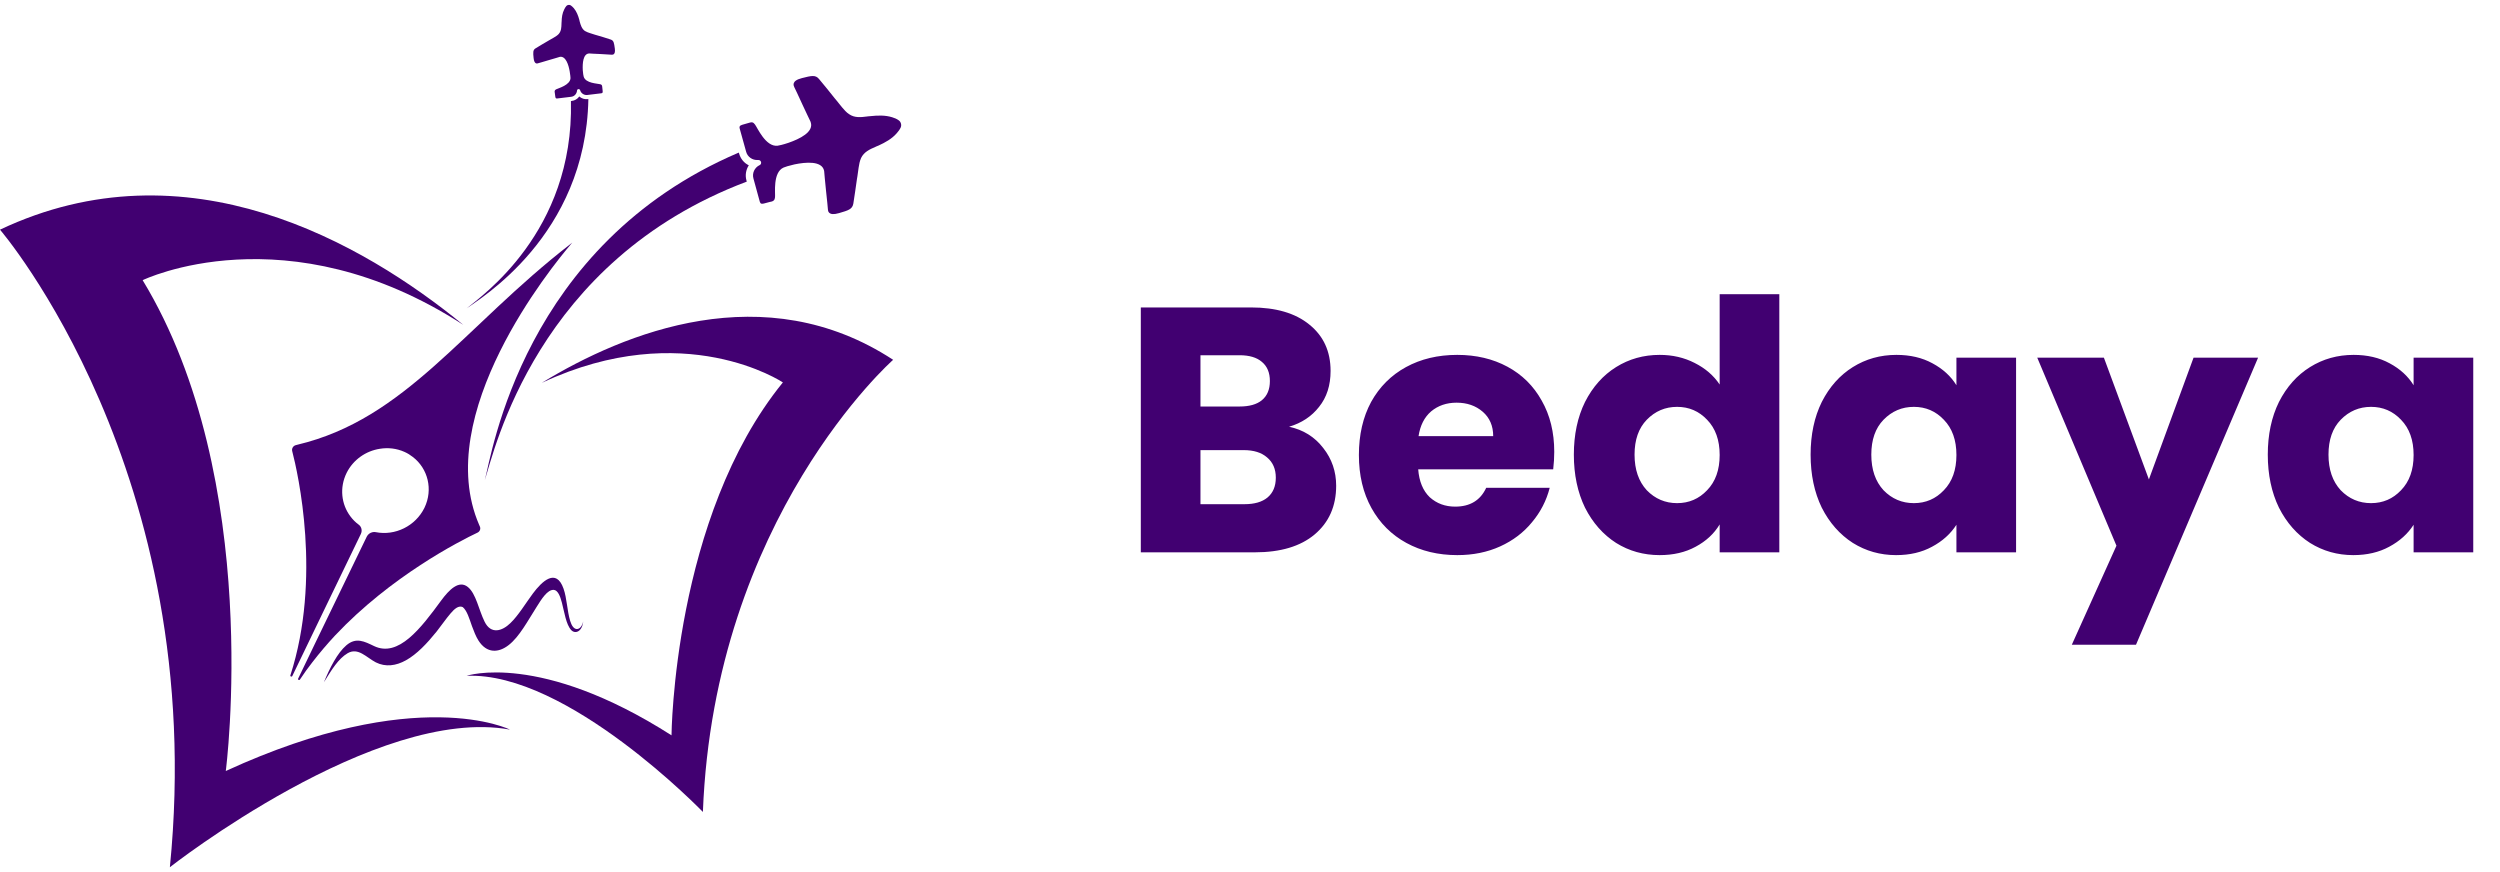 <svg width="172" height="60" viewBox="0 0 172 60" fill="none" xmlns="http://www.w3.org/2000/svg">
<path d="M51.355 12.41C51.254 12.046 51.324 11.675 51.517 11.373C51.192 11.218 50.952 10.924 50.852 10.568L50.828 10.498C35.975 16.837 33.839 31.272 33.352 33.037C34.017 31.024 36.889 17.959 51.378 12.495L51.355 12.41Z" fill="#410071"/>
<path d="M57.726 14.662C58.361 14.476 58.64 14.399 58.709 14.011C58.802 13.454 58.872 12.889 58.957 12.324C58.967 12.262 58.978 12.2 58.988 12.138C59.014 11.937 59.042 11.736 59.073 11.535C59.104 11.31 59.151 11.078 59.243 10.869C59.445 10.451 59.839 10.273 60.234 10.103C60.25 10.098 60.265 10.09 60.281 10.08C60.337 10.059 60.394 10.036 60.451 10.01C60.907 9.801 61.356 9.553 61.681 9.182C61.79 9.058 61.898 8.926 61.968 8.772C62.045 8.601 61.983 8.377 61.828 8.276C61.697 8.176 61.534 8.114 61.38 8.067C60.907 7.92 60.397 7.936 59.894 7.99C59.832 7.995 59.772 8 59.715 8.005C59.695 8.01 59.677 8.013 59.661 8.013C59.236 8.067 58.802 8.121 58.423 7.858C58.23 7.734 58.075 7.556 57.928 7.378C57.804 7.218 57.677 7.061 57.548 6.906C57.507 6.855 57.466 6.806 57.425 6.759C57.069 6.318 56.72 5.869 56.349 5.436C56.101 5.134 55.822 5.211 55.172 5.374C54.406 5.567 54.615 5.915 54.646 5.993C54.708 6.124 54.77 6.248 54.832 6.38C54.956 6.648 55.079 6.917 55.203 7.185C55.327 7.443 55.448 7.701 55.567 7.959C55.637 8.098 55.699 8.23 55.76 8.361C55.766 8.377 55.771 8.392 55.776 8.408C56.008 9.081 55.01 9.561 54.251 9.824C53.887 9.948 53.578 10.018 53.5 10.025C52.68 10.126 52.107 8.779 51.945 8.57C51.898 8.516 51.852 8.446 51.774 8.423C51.674 8.392 51.542 8.454 51.441 8.477C51.312 8.514 51.186 8.55 51.062 8.586C50.993 8.609 50.907 8.64 50.884 8.717C50.869 8.756 50.892 8.849 50.892 8.849L51.333 10.436C51.426 10.792 51.767 11.032 52.138 11.008C52.143 11.008 52.151 11.008 52.161 11.008C52.37 10.993 52.448 11.272 52.262 11.364C52.252 11.37 52.244 11.372 52.239 11.372C51.906 11.543 51.736 11.922 51.836 12.278L52.27 13.864C52.27 13.864 52.301 13.957 52.332 13.988C52.394 14.035 52.479 14.019 52.548 14.004C52.677 13.973 52.804 13.939 52.928 13.903C53.028 13.88 53.175 13.864 53.245 13.779C53.299 13.725 53.307 13.64 53.322 13.57C53.353 13.307 53.152 11.86 53.911 11.527C53.988 11.488 54.29 11.395 54.661 11.31C55.443 11.148 56.55 11.055 56.697 11.744C56.697 11.764 56.7 11.782 56.705 11.798C56.72 11.945 56.728 12.092 56.743 12.239C56.774 12.523 56.803 12.809 56.828 13.098C56.859 13.392 56.89 13.686 56.921 13.981C56.929 14.12 56.945 14.259 56.96 14.406C56.968 14.491 56.968 14.886 57.726 14.662Z" fill="#410071"/>
<path d="M39.327 6.946C39.544 6.923 39.737 6.807 39.853 6.637C40.008 6.776 40.225 6.846 40.441 6.822L40.48 6.815C40.302 16.25 32.957 20.576 32.105 21.219C33.05 20.422 39.497 16.002 39.28 6.954L39.327 6.946Z" fill="#410071"/>
<path d="M36.712 3.996C36.673 3.609 36.657 3.439 36.851 3.323C37.13 3.145 37.424 2.983 37.71 2.812C37.741 2.797 37.772 2.779 37.803 2.758C37.906 2.701 38.009 2.642 38.113 2.58C38.229 2.51 38.345 2.441 38.438 2.34C38.616 2.139 38.623 1.891 38.631 1.636C38.631 1.625 38.631 1.615 38.631 1.605C38.631 1.569 38.634 1.533 38.639 1.496C38.647 1.202 38.685 0.908 38.817 0.653C38.856 0.568 38.91 0.475 38.972 0.405C39.049 0.328 39.181 0.312 39.274 0.374C39.351 0.428 39.421 0.498 39.483 0.568C39.668 0.792 39.777 1.071 39.854 1.357C39.864 1.393 39.872 1.427 39.877 1.458C39.882 1.468 39.885 1.478 39.885 1.489C39.955 1.736 40.024 1.976 40.241 2.131C40.357 2.201 40.489 2.247 40.613 2.286C40.726 2.322 40.84 2.358 40.953 2.394C40.989 2.405 41.025 2.415 41.062 2.425C41.379 2.518 41.696 2.611 42.014 2.719C42.23 2.789 42.246 2.952 42.3 3.339C42.362 3.795 42.13 3.764 42.083 3.764C42.001 3.759 41.918 3.754 41.836 3.749C41.66 3.738 41.487 3.728 41.317 3.718C41.152 3.713 40.984 3.705 40.814 3.695C40.729 3.687 40.644 3.679 40.558 3.679C40.548 3.679 40.538 3.679 40.527 3.679C40.117 3.702 40.071 4.345 40.094 4.817C40.109 5.041 40.14 5.219 40.156 5.266C40.28 5.738 41.131 5.746 41.278 5.792C41.317 5.8 41.371 5.815 41.394 5.846C41.433 5.9 41.433 5.986 41.441 6.048C41.451 6.12 41.459 6.195 41.464 6.272C41.464 6.311 41.472 6.365 41.433 6.396C41.417 6.411 41.363 6.419 41.363 6.419L40.404 6.535C40.187 6.558 39.986 6.427 39.916 6.218C39.916 6.213 39.916 6.21 39.916 6.21C39.877 6.094 39.707 6.109 39.699 6.233C39.699 6.238 39.699 6.241 39.699 6.241C39.676 6.458 39.514 6.636 39.297 6.659L38.337 6.775C38.337 6.775 38.283 6.783 38.26 6.767C38.221 6.744 38.213 6.698 38.205 6.651C38.195 6.579 38.185 6.504 38.175 6.427C38.167 6.365 38.144 6.287 38.175 6.226C38.19 6.187 38.236 6.164 38.275 6.14C38.407 6.071 39.235 5.854 39.25 5.374C39.25 5.328 39.235 5.142 39.196 4.918C39.119 4.461 38.925 3.842 38.515 3.911C38.51 3.916 38.502 3.919 38.492 3.919C38.407 3.942 38.322 3.973 38.236 3.996C38.077 4.043 37.916 4.089 37.757 4.136C37.591 4.187 37.426 4.236 37.261 4.283C37.179 4.309 37.099 4.332 37.021 4.352C36.975 4.368 36.758 4.453 36.712 3.996Z" fill="#410071"/>
<path d="M39.374 16.689C39.333 16.72 39.294 16.751 39.258 16.782C31.874 22.502 27.919 28.826 20.457 30.598C20.421 30.608 20.383 30.619 20.341 30.629C20.171 30.676 20.063 30.854 20.101 31.024C20.504 32.58 22.137 39.778 19.978 46.465C19.947 46.542 20.07 46.589 20.109 46.512L22.06 42.464L24.823 36.744C24.939 36.511 24.877 36.241 24.676 36.094C24.451 35.931 24.265 35.737 24.103 35.521C23.484 34.693 23.345 33.555 23.848 32.533C24.304 31.62 25.179 31.024 26.131 30.877C26.696 30.784 27.284 30.846 27.834 31.093C28.043 31.186 28.228 31.302 28.406 31.442C29.444 32.239 29.807 33.679 29.204 34.933C28.584 36.202 27.176 36.875 25.852 36.612C25.78 36.597 25.71 36.597 25.643 36.612C25.473 36.643 25.31 36.759 25.233 36.922L21.711 44.197L20.512 46.69C20.473 46.767 20.589 46.829 20.636 46.752C20.904 46.344 21.188 45.949 21.487 45.567C21.982 44.925 22.509 44.306 23.05 43.725C26.889 39.646 31.626 37.224 32.857 36.643C33.019 36.566 33.089 36.372 33.012 36.217C32.996 36.181 32.981 36.145 32.965 36.109C29.676 28.516 37.95 18.361 39.281 16.798C39.317 16.756 39.348 16.72 39.374 16.689Z" fill="#410071"/>
<path d="M15.534 53.045C15.534 53.045 18.158 33.03 9.814 19.276C9.814 19.276 19.714 14.477 31.873 22.349C24.946 16.683 12.856 9.725 0 15.801C0 15.801 14.396 32.527 11.687 59.663C11.687 59.663 25.898 48.51 35.085 50.197C35.085 50.197 28.692 46.993 15.534 53.045Z" fill="#410071"/>
<path d="M46.2 50.591C46.2 50.591 46.316 35.583 53.862 26.311C53.862 26.311 47.067 21.767 37.307 26.326C37.307 26.326 37.307 26.324 37.307 26.319C42.988 22.859 52.601 18.965 61.448 24.755C61.448 24.755 49.141 35.599 48.359 55.862C48.359 55.862 39.033 46.195 32.098 46.497C32.098 46.497 37.129 44.794 46.2 50.591Z" fill="#410071"/>
<path d="M22.285 46.938C22.703 45.925 23.214 44.926 23.825 44.4C24.499 43.819 25.079 44.137 25.729 44.446C27.409 45.259 28.957 43.223 30.35 41.319C30.892 40.584 31.573 39.88 32.192 40.39C32.75 40.839 32.943 41.969 33.338 42.767C33.779 43.672 34.553 43.417 35.11 42.875C35.668 42.341 36.147 41.528 36.658 40.839C37.285 39.996 38.261 39.051 38.771 40.499C39.004 41.157 39.019 42.039 39.228 42.72C39.329 43.053 39.483 43.27 39.685 43.278C39.863 43.278 40.048 43.115 40.126 42.751C40.048 43.486 39.561 43.633 39.298 43.347C38.942 42.96 38.833 42.124 38.655 41.451C38.539 41.002 38.369 40.599 38.098 40.584C37.664 40.553 37.246 41.234 36.921 41.753C36.31 42.712 35.73 43.812 35.002 44.377C34.305 44.926 33.485 44.972 32.912 44.059C32.742 43.788 32.602 43.432 32.471 43.076C32.293 42.573 32.13 42 31.828 41.76C31.828 41.766 31.831 41.768 31.836 41.768C31.55 41.637 31.264 41.892 31 42.202C30.675 42.581 30.366 43.038 30.041 43.448C29.375 44.276 28.678 45.011 27.928 45.429C27.247 45.808 26.527 45.909 25.853 45.569C25.203 45.228 24.638 44.524 23.918 44.941C23.276 45.321 22.827 46.064 22.285 46.938Z" fill="#410071"/>
<path d="M88.688 29.36C89.664 29.568 90.448 30.056 91.04 30.824C91.632 31.576 91.928 32.44 91.928 33.416C91.928 34.824 91.432 35.944 90.44 36.776C89.464 37.592 88.096 38 86.336 38H78.488V21.152H86.072C87.784 21.152 89.12 21.544 90.08 22.328C91.056 23.112 91.544 24.176 91.544 25.52C91.544 26.512 91.28 27.336 90.752 27.992C90.24 28.648 89.552 29.104 88.688 29.36ZM82.592 27.968H85.28C85.952 27.968 86.464 27.824 86.816 27.536C87.184 27.232 87.368 26.792 87.368 26.216C87.368 25.64 87.184 25.2 86.816 24.896C86.464 24.592 85.952 24.44 85.28 24.44H82.592V27.968ZM85.616 34.688C86.304 34.688 86.832 34.536 87.2 34.232C87.584 33.912 87.776 33.456 87.776 32.864C87.776 32.272 87.576 31.808 87.176 31.472C86.792 31.136 86.256 30.968 85.568 30.968H82.592V34.688H85.616ZM106.932 31.088C106.932 31.472 106.908 31.872 106.86 32.288H97.572C97.636 33.12 97.9 33.76 98.364 34.208C98.844 34.64 99.428 34.856 100.116 34.856C101.14 34.856 101.852 34.424 102.252 33.56H106.62C106.396 34.44 105.988 35.232 105.396 35.936C104.82 36.64 104.092 37.192 103.212 37.592C102.332 37.992 101.348 38.192 100.26 38.192C98.948 38.192 97.78 37.912 96.756 37.352C95.732 36.792 94.932 35.992 94.356 34.952C93.78 33.912 93.492 32.696 93.492 31.304C93.492 29.912 93.772 28.696 94.332 27.656C94.908 26.616 95.708 25.816 96.732 25.256C97.756 24.696 98.932 24.416 100.26 24.416C101.556 24.416 102.708 24.688 103.716 25.232C104.724 25.776 105.508 26.552 106.068 27.56C106.644 28.568 106.932 29.744 106.932 31.088ZM102.732 30.008C102.732 29.304 102.492 28.744 102.012 28.328C101.532 27.912 100.932 27.704 100.212 27.704C99.524 27.704 98.94 27.904 98.46 28.304C97.996 28.704 97.708 29.272 97.596 30.008H102.732ZM108.281 31.28C108.281 29.904 108.537 28.696 109.049 27.656C109.577 26.616 110.289 25.816 111.185 25.256C112.081 24.696 113.081 24.416 114.185 24.416C115.065 24.416 115.865 24.6 116.585 24.968C117.321 25.336 117.897 25.832 118.313 26.456V20.24H122.417V38H118.313V36.08C117.929 36.72 117.377 37.232 116.657 37.616C115.953 38 115.129 38.192 114.185 38.192C113.081 38.192 112.081 37.912 111.185 37.352C110.289 36.776 109.577 35.968 109.049 34.928C108.537 33.872 108.281 32.656 108.281 31.28ZM118.313 31.304C118.313 30.28 118.025 29.472 117.449 28.88C116.889 28.288 116.201 27.992 115.385 27.992C114.569 27.992 113.873 28.288 113.297 28.88C112.737 29.456 112.457 30.256 112.457 31.28C112.457 32.304 112.737 33.12 113.297 33.728C113.873 34.32 114.569 34.616 115.385 34.616C116.201 34.616 116.889 34.32 117.449 33.728C118.025 33.136 118.313 32.328 118.313 31.304ZM124.57 31.28C124.57 29.904 124.826 28.696 125.338 27.656C125.866 26.616 126.578 25.816 127.474 25.256C128.37 24.696 129.37 24.416 130.474 24.416C131.418 24.416 132.242 24.608 132.946 24.992C133.666 25.376 134.218 25.88 134.602 26.504V24.608H138.706V38H134.602V36.104C134.202 36.728 133.642 37.232 132.922 37.616C132.218 38 131.394 38.192 130.45 38.192C129.362 38.192 128.37 37.912 127.474 37.352C126.578 36.776 125.866 35.968 125.338 34.928C124.826 33.872 124.57 32.656 124.57 31.28ZM134.602 31.304C134.602 30.28 134.314 29.472 133.738 28.88C133.178 28.288 132.49 27.992 131.674 27.992C130.858 27.992 130.162 28.288 129.586 28.88C129.026 29.456 128.746 30.256 128.746 31.28C128.746 32.304 129.026 33.12 129.586 33.728C130.162 34.32 130.858 34.616 131.674 34.616C132.49 34.616 133.178 34.32 133.738 33.728C134.314 33.136 134.602 32.328 134.602 31.304ZM155.356 24.608L146.956 44.36H142.54L145.612 37.544L140.163 24.608H144.748L147.844 32.984L150.916 24.608H155.356ZM156.024 31.28C156.024 29.904 156.28 28.696 156.792 27.656C157.32 26.616 158.032 25.816 158.928 25.256C159.824 24.696 160.824 24.416 161.928 24.416C162.872 24.416 163.696 24.608 164.4 24.992C165.12 25.376 165.672 25.88 166.056 26.504V24.608H170.16V38H166.056V36.104C165.656 36.728 165.096 37.232 164.376 37.616C163.672 38 162.848 38.192 161.904 38.192C160.816 38.192 159.824 37.912 158.928 37.352C158.032 36.776 157.32 35.968 156.792 34.928C156.28 33.872 156.024 32.656 156.024 31.28ZM166.056 31.304C166.056 30.28 165.768 29.472 165.192 28.88C164.632 28.288 163.944 27.992 163.128 27.992C162.312 27.992 161.616 28.288 161.04 28.88C160.48 29.456 160.2 30.256 160.2 31.28C160.2 32.304 160.48 33.12 161.04 33.728C161.616 34.32 162.312 34.616 163.128 34.616C163.944 34.616 164.632 34.32 165.192 33.728C165.768 33.136 166.056 32.328 166.056 31.304Z" fill="#410071"/>
</svg>
